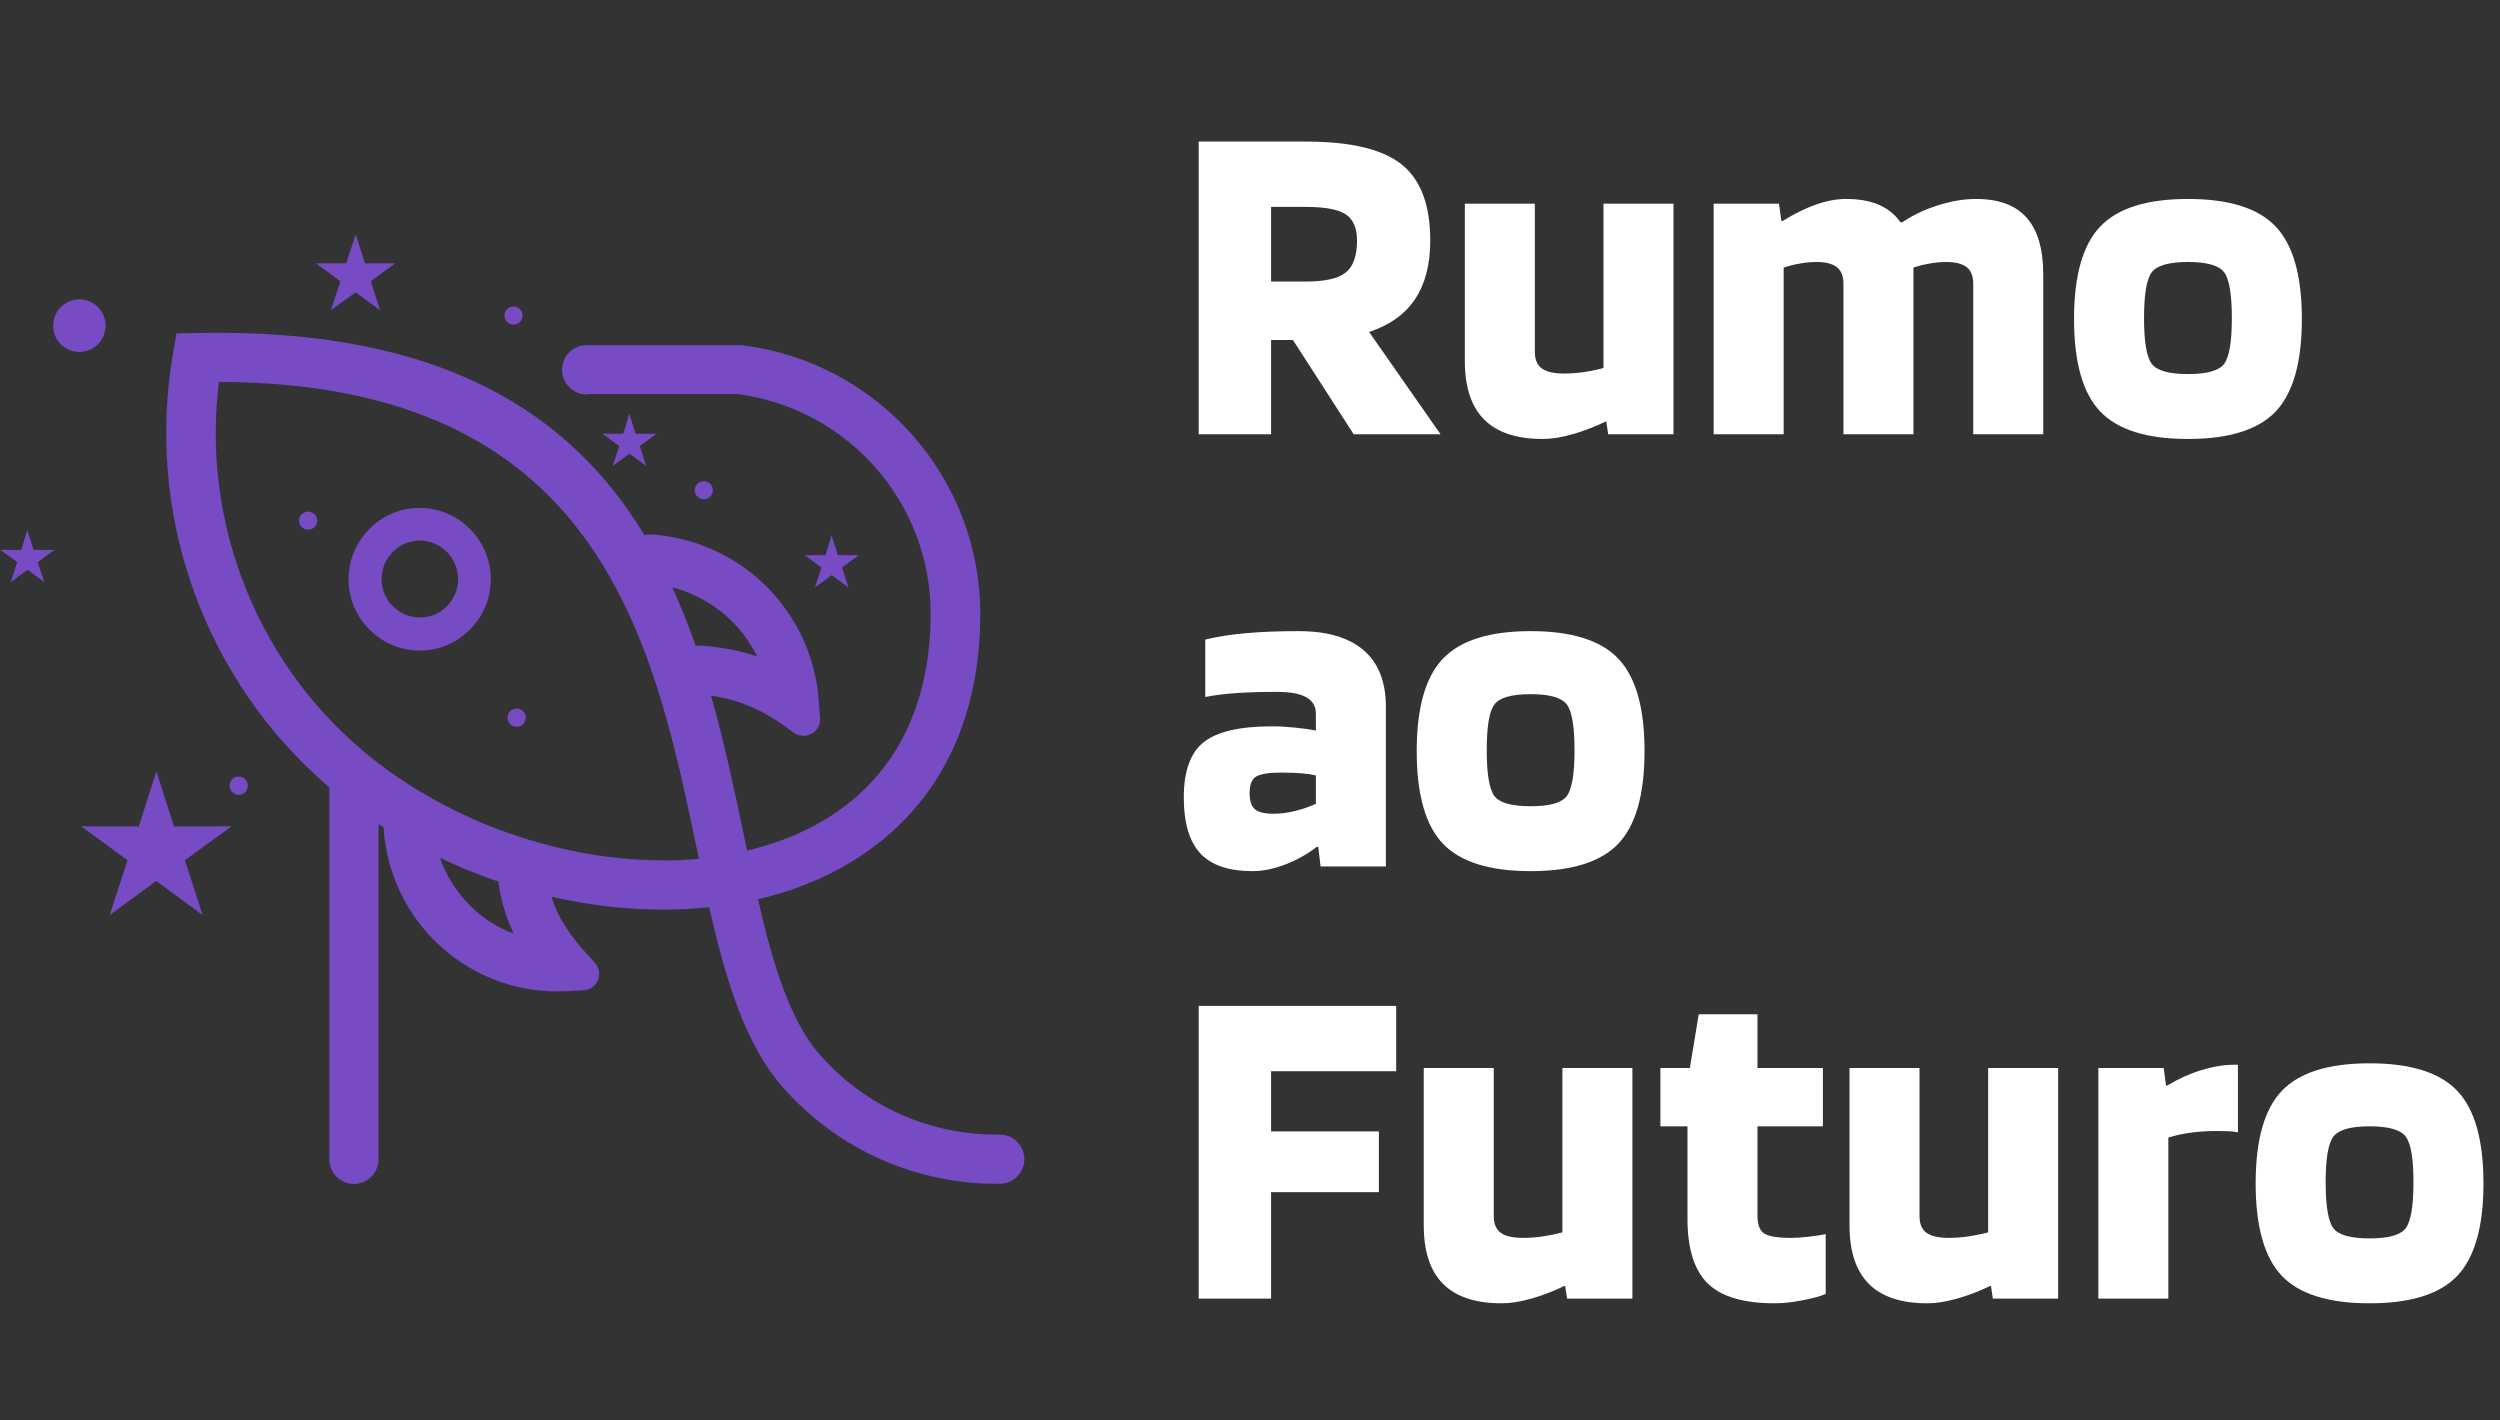 <svg xmlns="http://www.w3.org/2000/svg" xmlns:xlink="http://www.w3.org/1999/xlink" width="500" zoomAndPan="magnify" viewBox="0 0 375 213" height="284" preserveAspectRatio="xMidYMid meet" version="1.0"><rect x="0" y="0" width="375" height="213" fill="#333333" stroke="none"/><defs><g/><clipPath id="40437b83f4"><path d="M 0 35.184 L 153.75 35.184 L 153.75 177.652 L 0 177.652 Z M 0 35.184 " clip-rule="nonzero"/></clipPath></defs><g clip-path="url(#40437b83f4)"><path fill="#774bc4" d="M 88 59.172 C 85.973 59.172 84.312 57.508 84.312 55.473 C 84.312 53.438 85.973 51.773 88 51.773 L 111.145 51.773 L 111.391 51.801 C 121.594 53.066 130.539 58.062 136.93 65.336 C 143.293 72.582 147.105 82.047 147.043 92.344 C 146.98 105.508 142.738 115.559 135.887 122.742 C 130.016 128.879 122.301 132.887 113.695 134.891 C 115.938 144.664 118.488 153.051 122.914 158.137 C 126.328 162.055 130.508 165.105 135.086 167.141 C 139.699 169.207 144.77 170.254 149.934 170.191 C 151.961 170.16 153.621 171.797 153.652 173.832 C 153.684 175.867 152.055 177.531 150.023 177.562 C 143.785 177.652 137.699 176.359 132.105 173.891 C 126.512 171.395 121.473 167.727 117.352 163.008 C 111.758 156.598 108.871 147.039 106.379 136.094 C 106.043 136.125 105.672 136.156 105.305 136.188 C 103.77 136.309 102.109 136.402 100.297 136.434 L 100.266 136.434 C 98.512 136.465 96.82 136.402 95.164 136.309 C 91.043 136.062 86.863 135.445 82.715 134.52 C 82.961 135.293 83.27 136.062 83.605 136.805 C 84.559 138.809 85.879 140.656 87.508 142.508 L 89.23 144.418 C 89.875 145.156 90.059 146.113 89.691 147.008 C 89.324 147.902 88.523 148.488 87.539 148.551 L 84.988 148.672 C 81.516 148.859 78.105 148.363 74.906 147.223 C 71.711 146.082 68.699 144.324 66.117 141.984 C 63.535 139.672 61.477 136.863 60 133.75 C 58.586 130.762 57.727 127.492 57.543 124.102 C 57.297 123.945 57.02 123.762 56.773 123.605 L 56.773 173.891 C 56.773 175.926 55.113 177.594 53.086 177.594 C 51.059 177.594 49.398 175.926 49.398 173.891 L 49.398 118.09 C 48.691 117.473 47.984 116.887 47.309 116.238 C 38.641 108.223 32.309 98.266 28.621 87.383 C 24.934 76.496 23.949 64.691 25.945 53.004 L 26.469 50.016 L 29.512 49.953 C 66.762 49.152 85.82 62.379 96.668 80.258 C 97.008 80.168 97.344 80.168 97.715 80.168 C 100.602 80.352 103.492 81.031 106.195 82.141 C 108.871 83.25 111.391 84.762 113.602 86.703 C 116.309 89.047 118.488 91.883 120.059 95.027 C 121.625 98.172 122.578 101.625 122.824 105.203 L 123.008 107.73 C 123.07 108.715 122.609 109.578 121.75 110.043 C 120.887 110.535 119.902 110.473 119.105 109.918 L 117.016 108.438 C 115.203 107.176 113.203 106.156 111.113 105.418 C 109.668 104.922 108.164 104.555 106.656 104.34 C 108.688 111.461 110.191 118.676 111.637 125.551 L 112.066 127.586 C 119.289 125.891 125.715 122.59 130.477 117.566 C 136.102 111.676 139.543 103.32 139.605 92.223 C 139.637 83.805 136.531 76.066 131.336 70.148 C 126.145 64.258 118.891 60.188 110.621 59.109 L 88 59.109 Z M 124.73 80.289 L 125.684 83.281 L 128.816 83.281 L 126.297 85.129 L 127.281 88.121 L 124.762 86.27 L 122.238 88.121 L 123.223 85.129 L 120.703 83.281 L 123.84 83.281 Z M 11.902 44.895 C 14.082 44.895 15.836 46.652 15.836 48.844 C 15.836 51.031 14.082 52.789 11.902 52.789 C 9.719 52.789 7.969 51.031 7.969 48.844 C 7.969 46.684 9.75 44.895 11.902 44.895 Z M 94.395 62.07 L 95.348 65.059 L 98.48 65.059 L 95.961 66.91 L 96.945 69.898 L 94.426 68.051 L 91.906 69.898 L 92.887 66.91 L 90.367 65.059 L 93.504 65.059 Z M 53.363 35.152 L 54.746 39.5 L 59.293 39.5 L 55.605 42.184 L 57.02 46.531 L 53.332 43.848 L 49.645 46.531 L 51.059 42.184 L 47.371 39.5 L 51.918 39.5 Z M 4.094 79.488 L 5.047 82.48 L 8.184 82.48 L 5.66 84.328 L 6.645 87.32 L 4.125 85.469 L 1.605 87.32 L 2.59 84.328 L 0.066 82.48 L 3.203 82.48 Z M 23.457 115.715 L 26.102 123.977 L 34.738 123.945 L 27.73 129.035 L 30.402 137.266 L 23.426 132.148 L 16.449 137.266 L 19.125 129.035 L 12.18 123.945 L 20.812 123.977 Z M 105.582 72.18 C 106.352 72.18 106.934 72.797 106.934 73.539 C 106.934 74.277 106.32 74.895 105.582 74.895 C 104.844 74.895 104.199 74.277 104.199 73.539 C 104.199 72.797 104.812 72.18 105.582 72.18 Z M 77.488 106.281 C 78.258 106.281 78.871 106.898 78.871 107.637 C 78.871 108.406 78.258 109.023 77.488 109.023 C 76.723 109.023 76.137 108.406 76.137 107.637 C 76.105 106.898 76.723 106.281 77.488 106.281 Z M 46.23 76.746 C 47 76.746 47.586 77.359 47.586 78.102 C 47.586 78.84 46.969 79.457 46.23 79.457 C 45.465 79.457 44.848 78.84 44.848 78.102 C 44.848 77.359 45.465 76.746 46.23 76.746 Z M 77.027 45.977 C 77.797 45.977 78.383 46.594 78.383 47.332 C 78.383 48.102 77.766 48.688 77.027 48.688 C 76.262 48.688 75.676 48.07 75.676 47.332 C 75.676 46.594 76.262 45.977 77.027 45.977 Z M 35.812 116.484 C 36.582 116.484 37.164 117.102 37.164 117.871 C 37.164 118.645 36.551 119.23 35.812 119.23 C 35.074 119.23 34.461 118.613 34.461 117.871 C 34.43 117.07 35.043 116.484 35.812 116.484 Z M 62.953 76.191 C 65.902 76.191 68.547 77.391 70.48 79.336 C 72.418 81.277 73.617 83.93 73.617 86.887 C 73.617 89.848 72.418 92.5 70.48 94.441 C 68.547 96.383 65.902 97.586 62.953 97.586 C 60 97.586 57.359 96.383 55.422 94.441 C 53.484 92.5 52.285 89.848 52.285 86.887 C 52.285 83.93 53.484 81.277 55.422 79.336 C 57.359 77.359 60.031 76.191 62.953 76.191 Z M 67.039 82.789 C 65.996 81.738 64.551 81.09 62.984 81.09 C 61.383 81.09 59.941 81.738 58.926 82.789 C 57.879 83.836 57.234 85.285 57.234 86.855 C 57.234 88.461 57.879 89.91 58.926 90.926 C 59.973 91.977 61.414 92.621 62.984 92.621 C 64.582 92.621 66.027 91.977 67.039 90.926 C 68.086 89.879 68.73 88.43 68.73 86.855 C 68.699 85.285 68.055 83.836 67.039 82.789 Z M 100.848 88.121 C 102.168 90.988 103.309 93.918 104.352 96.879 C 104.566 96.848 104.812 96.848 105.027 96.848 C 107.98 97 110.836 97.555 113.574 98.48 L 113.512 98.355 C 112.375 96.074 110.805 94.008 108.84 92.312 C 107.211 90.895 105.398 89.785 103.461 88.984 C 102.633 88.613 101.738 88.336 100.848 88.121 Z M 74.754 132.238 C 72.941 131.625 71.16 130.945 69.406 130.207 C 68.27 129.711 67.102 129.219 65.996 128.664 C 66.211 129.312 66.488 129.926 66.762 130.543 C 67.809 132.734 69.285 134.738 71.129 136.434 C 72.879 138.035 74.906 139.238 77.09 140.07 L 77.027 139.949 C 75.891 137.605 75.125 135.078 74.754 132.238 Z M 104.723 128.816 L 104.844 128.816 L 104.477 127.121 C 97.93 95.891 89.875 57.414 32.832 57.289 C 31.664 66.754 32.68 76.219 35.66 85.008 C 38.949 94.719 44.602 103.629 52.348 110.781 C 58.098 116.086 64.918 120.309 72.203 123.391 C 79.793 126.566 87.848 128.48 95.652 128.941 C 97.254 129.035 98.789 129.062 100.266 129.062 C 101.648 129.062 103.121 128.973 104.723 128.816 Z M 104.723 128.816 " fill-opacity="1" fill-rule="nonzero"/></g><g fill="#ffffff" fill-opacity="1"><g transform="translate(176.444, 65.141)"><g><path d="M 14.219 -14.141 L 14.219 0 L 3.359 0 L 3.359 -43.906 L 19.406 -43.906 C 26.164 -43.906 30.969 -42.758 33.812 -40.469 C 36.664 -38.188 38.094 -34.383 38.094 -29.062 C 38.094 -25.469 37.332 -22.535 35.812 -20.266 C 34.301 -18.004 32.004 -16.363 28.922 -15.344 L 39.641 0 L 26.609 0 L 17.5 -14.141 Z M 27.109 -29.062 C 27.109 -30.926 26.547 -32.234 25.422 -32.984 C 24.297 -33.734 22.289 -34.109 19.406 -34.109 L 14.219 -34.109 L 14.219 -22.906 L 19.406 -22.906 C 22.289 -22.906 24.297 -23.359 25.422 -24.266 C 26.547 -25.172 27.109 -26.77 27.109 -29.062 Z M 27.109 -29.062 "/></g></g></g><g fill="#ffffff" fill-opacity="1"><g transform="translate(216.85, 65.141)"><g><path d="M 14.562 0.703 C 10.645 0.703 7.719 -0.266 5.781 -2.203 C 3.844 -4.141 2.875 -7.07 2.875 -11 L 2.875 -34.594 L 13.375 -34.594 L 13.375 -12.391 C 13.375 -11.223 13.723 -10.383 14.422 -9.875 C 15.129 -9.363 16.25 -9.109 17.781 -9.109 C 18.676 -9.109 19.625 -9.176 20.625 -9.312 C 21.625 -9.457 22.641 -9.664 23.672 -9.938 L 23.672 -34.594 L 34.172 -34.594 L 34.172 0 L 24.375 0 L 24.094 -1.891 L 23.953 -1.891 C 22.316 -1.098 20.672 -0.469 19.016 0 C 17.359 0.469 15.875 0.703 14.562 0.703 Z M 14.562 0.703 "/></g></g></g><g fill="#ffffff" fill-opacity="1"><g transform="translate(254.034, 65.141)"><g><path d="M 13.516 0 L 3.016 0 L 3.016 -34.594 L 12.812 -34.594 L 13.172 -32 L 13.375 -32 C 15.102 -33.07 16.758 -33.891 18.344 -34.453 C 19.938 -35.016 21.457 -35.297 22.906 -35.297 C 24.812 -35.297 26.441 -35.004 27.797 -34.422 C 29.148 -33.836 30.227 -32.961 31.031 -31.797 L 31.297 -31.797 C 32.891 -32.867 34.676 -33.719 36.656 -34.344 C 38.645 -34.977 40.551 -35.297 42.375 -35.297 C 45.781 -35.297 48.312 -34.359 49.969 -32.484 C 51.625 -30.617 52.453 -27.773 52.453 -23.953 L 52.453 0 L 41.953 0 L 41.953 -22.547 C 41.953 -23.711 41.625 -24.551 40.969 -25.062 C 40.312 -25.582 39.285 -25.844 37.891 -25.844 C 37.141 -25.844 36.344 -25.77 35.5 -25.625 C 34.664 -25.488 33.828 -25.281 32.984 -25 L 32.984 0 L 22.484 0 L 22.484 -22.547 C 22.484 -23.711 22.156 -24.551 21.5 -25.062 C 20.844 -25.582 19.816 -25.844 18.422 -25.844 C 17.672 -25.844 16.875 -25.77 16.031 -25.625 C 15.195 -25.488 14.359 -25.281 13.516 -25 Z M 13.516 0 "/></g></g></g><g fill="#ffffff" fill-opacity="1"><g transform="translate(309.356, 65.141)"><g><path d="M 35.922 -17.297 C 35.922 -10.805 34.613 -6.18 32 -3.422 C 29.383 -0.672 25 0.703 18.844 0.703 C 12.676 0.703 8.285 -0.672 5.672 -3.422 C 3.055 -6.18 1.75 -10.805 1.75 -17.297 C 1.75 -23.785 3.055 -28.406 5.672 -31.156 C 8.285 -33.914 12.676 -35.297 18.844 -35.297 C 25 -35.297 29.383 -33.914 32 -31.156 C 34.613 -28.406 35.922 -23.785 35.922 -17.297 Z M 12.25 -17.438 C 12.25 -13.883 12.633 -11.594 13.406 -10.562 C 14.176 -9.539 15.988 -9.031 18.844 -9.031 C 21.688 -9.031 23.492 -9.539 24.266 -10.562 C 25.035 -11.594 25.422 -13.883 25.422 -17.438 C 25.422 -20.988 25.035 -23.273 24.266 -24.297 C 23.492 -25.328 21.688 -25.844 18.844 -25.844 C 15.988 -25.844 14.176 -25.328 13.406 -24.297 C 12.633 -23.273 12.25 -20.988 12.25 -17.438 Z M 12.25 -17.438 "/></g></g></g><g fill="#ffffff" fill-opacity="1"><g transform="translate(176.444, 129.967)"><g><path d="M 11.422 0.703 C 7.867 0.703 5.266 -0.18 3.609 -1.953 C 1.953 -3.734 1.125 -6.535 1.125 -10.359 C 1.125 -14.285 2.113 -17.039 4.094 -18.625 C 6.082 -20.219 9.504 -21.016 14.359 -21.016 C 15.473 -21.016 16.625 -20.953 17.812 -20.828 C 19.008 -20.711 20.051 -20.562 20.938 -20.375 L 20.938 -22.906 C 20.938 -24.02 20.457 -24.844 19.5 -25.375 C 18.539 -25.914 17.082 -26.188 15.125 -26.188 C 12.883 -26.188 10.891 -26.129 9.141 -26.016 C 7.391 -25.898 5.789 -25.703 4.344 -25.422 L 4.344 -34.031 C 6.07 -34.457 8.078 -34.773 10.359 -34.984 C 12.648 -35.191 15.312 -35.297 18.344 -35.297 C 22.645 -35.297 25.898 -34.336 28.109 -32.422 C 30.328 -30.504 31.438 -27.68 31.438 -23.953 L 31.438 0 L 21.641 0 L 21.297 -2.938 L 21.078 -2.938 C 19.629 -1.82 18.039 -0.938 16.312 -0.281 C 14.582 0.375 12.953 0.703 11.422 0.703 Z M 15.75 -14.078 C 13.883 -14.078 12.625 -13.879 11.969 -13.484 C 11.32 -13.086 11 -12.258 11 -11 C 11 -9.832 11.266 -9.023 11.797 -8.578 C 12.336 -8.129 13.285 -7.906 14.641 -7.906 C 15.66 -7.906 16.727 -8.047 17.844 -8.328 C 18.969 -8.609 20 -8.961 20.938 -9.391 L 20.938 -13.656 C 20.375 -13.789 19.672 -13.895 18.828 -13.969 C 17.992 -14.039 16.969 -14.078 15.75 -14.078 Z M 15.75 -14.078 "/></g></g></g><g fill="#ffffff" fill-opacity="1"><g transform="translate(210.757, 129.967)"><g><path d="M 35.922 -17.297 C 35.922 -10.805 34.613 -6.18 32 -3.422 C 29.383 -0.672 25 0.703 18.844 0.703 C 12.676 0.703 8.285 -0.672 5.672 -3.422 C 3.055 -6.18 1.75 -10.805 1.75 -17.297 C 1.75 -23.785 3.055 -28.406 5.672 -31.156 C 8.285 -33.914 12.676 -35.297 18.844 -35.297 C 25 -35.297 29.383 -33.914 32 -31.156 C 34.613 -28.406 35.922 -23.785 35.922 -17.297 Z M 12.25 -17.438 C 12.25 -13.883 12.633 -11.594 13.406 -10.562 C 14.176 -9.539 15.988 -9.031 18.844 -9.031 C 21.688 -9.031 23.492 -9.539 24.266 -10.562 C 25.035 -11.594 25.422 -13.883 25.422 -17.438 C 25.422 -20.988 25.035 -23.273 24.266 -24.297 C 23.492 -25.328 21.688 -25.844 18.844 -25.844 C 15.988 -25.844 14.176 -25.328 13.406 -24.297 C 12.633 -23.273 12.25 -20.988 12.25 -17.438 Z M 12.25 -17.438 "/></g></g></g><g fill="#ffffff" fill-opacity="1"><g transform="translate(176.444, 194.792)"><g><path d="M 14.219 -15.969 L 14.219 0 L 3.359 0 L 3.359 -43.906 L 32.984 -43.906 L 32.984 -34.109 L 14.219 -34.109 L 14.219 -25.078 L 30.391 -25.078 L 30.391 -15.969 Z M 14.219 -15.969 "/></g></g></g><g fill="#ffffff" fill-opacity="1"><g transform="translate(210.687, 194.792)"><g><path d="M 14.562 0.703 C 10.645 0.703 7.719 -0.266 5.781 -2.203 C 3.844 -4.141 2.875 -7.07 2.875 -11 L 2.875 -34.594 L 13.375 -34.594 L 13.375 -12.391 C 13.375 -11.223 13.723 -10.383 14.422 -9.875 C 15.129 -9.363 16.25 -9.109 17.781 -9.109 C 18.676 -9.109 19.625 -9.176 20.625 -9.312 C 21.625 -9.457 22.641 -9.664 23.672 -9.938 L 23.672 -34.594 L 34.172 -34.594 L 34.172 0 L 24.375 0 L 24.094 -1.891 L 23.953 -1.891 C 22.316 -1.098 20.672 -0.469 19.016 0 C 17.359 0.469 15.875 0.703 14.562 0.703 Z M 14.562 0.703 "/></g></g></g><g fill="#ffffff" fill-opacity="1"><g transform="translate(247.872, 194.792)"><g><path d="M 5.25 -25.844 L 1.188 -25.844 L 1.188 -34.594 L 5.609 -34.594 L 6.938 -42.656 L 15.75 -42.656 L 15.75 -34.594 L 25.562 -34.594 L 25.562 -25.844 L 15.75 -25.844 L 15.75 -12.391 C 15.75 -11.086 16.086 -10.211 16.766 -9.766 C 17.441 -9.328 18.785 -9.109 20.797 -9.109 C 21.492 -9.109 22.359 -9.164 23.391 -9.281 C 24.422 -9.395 25.285 -9.523 25.984 -9.672 L 25.984 -0.703 C 25.234 -0.367 24.078 -0.051 22.516 0.25 C 20.953 0.551 19.562 0.703 18.344 0.703 C 13.676 0.703 10.328 -0.285 8.297 -2.266 C 6.266 -4.254 5.25 -7.488 5.25 -11.969 Z M 5.25 -25.844 "/></g></g></g><g fill="#ffffff" fill-opacity="1"><g transform="translate(274.552, 194.792)"><g><path d="M 14.562 0.703 C 10.645 0.703 7.719 -0.266 5.781 -2.203 C 3.844 -4.141 2.875 -7.07 2.875 -11 L 2.875 -34.594 L 13.375 -34.594 L 13.375 -12.391 C 13.375 -11.223 13.723 -10.383 14.422 -9.875 C 15.129 -9.363 16.25 -9.109 17.781 -9.109 C 18.676 -9.109 19.625 -9.176 20.625 -9.312 C 21.625 -9.457 22.641 -9.664 23.672 -9.938 L 23.672 -34.594 L 34.172 -34.594 L 34.172 0 L 24.375 0 L 24.094 -1.891 L 23.953 -1.891 C 22.316 -1.098 20.672 -0.469 19.016 0 C 17.359 0.469 15.875 0.703 14.562 0.703 Z M 14.562 0.703 "/></g></g></g><g fill="#ffffff" fill-opacity="1"><g transform="translate(311.737, 194.792)"><g><path d="M 13.516 0 L 3.016 0 L 3.016 -34.594 L 12.812 -34.594 L 13.172 -31.938 L 13.312 -31.938 C 14.988 -32.957 16.703 -33.734 18.453 -34.266 C 20.203 -34.805 21.848 -35.078 23.391 -35.078 L 23.953 -35.078 L 23.953 -24.938 C 23.535 -25.031 23.078 -25.086 22.578 -25.109 C 22.086 -25.129 21.473 -25.141 20.734 -25.141 C 19.379 -25.141 18.094 -25.055 16.875 -24.891 C 15.664 -24.734 14.547 -24.488 13.516 -24.156 Z M 13.516 0 "/></g></g></g><g fill="#ffffff" fill-opacity="1"><g transform="translate(336.597, 194.792)"><g><path d="M 35.922 -17.297 C 35.922 -10.805 34.613 -6.18 32 -3.422 C 29.383 -0.672 25 0.703 18.844 0.703 C 12.676 0.703 8.285 -0.672 5.672 -3.422 C 3.055 -6.18 1.75 -10.805 1.75 -17.297 C 1.75 -23.785 3.055 -28.406 5.672 -31.156 C 8.285 -33.914 12.676 -35.297 18.844 -35.297 C 25 -35.297 29.383 -33.914 32 -31.156 C 34.613 -28.406 35.922 -23.785 35.922 -17.297 Z M 12.25 -17.438 C 12.25 -13.883 12.633 -11.594 13.406 -10.562 C 14.176 -9.539 15.988 -9.031 18.844 -9.031 C 21.688 -9.031 23.492 -9.539 24.266 -10.562 C 25.035 -11.594 25.422 -13.883 25.422 -17.438 C 25.422 -20.988 25.035 -23.273 24.266 -24.297 C 23.492 -25.328 21.688 -25.844 18.844 -25.844 C 15.988 -25.844 14.176 -25.328 13.406 -24.297 C 12.633 -23.273 12.25 -20.988 12.25 -17.438 Z M 12.25 -17.438 "/></g></g></g></svg>